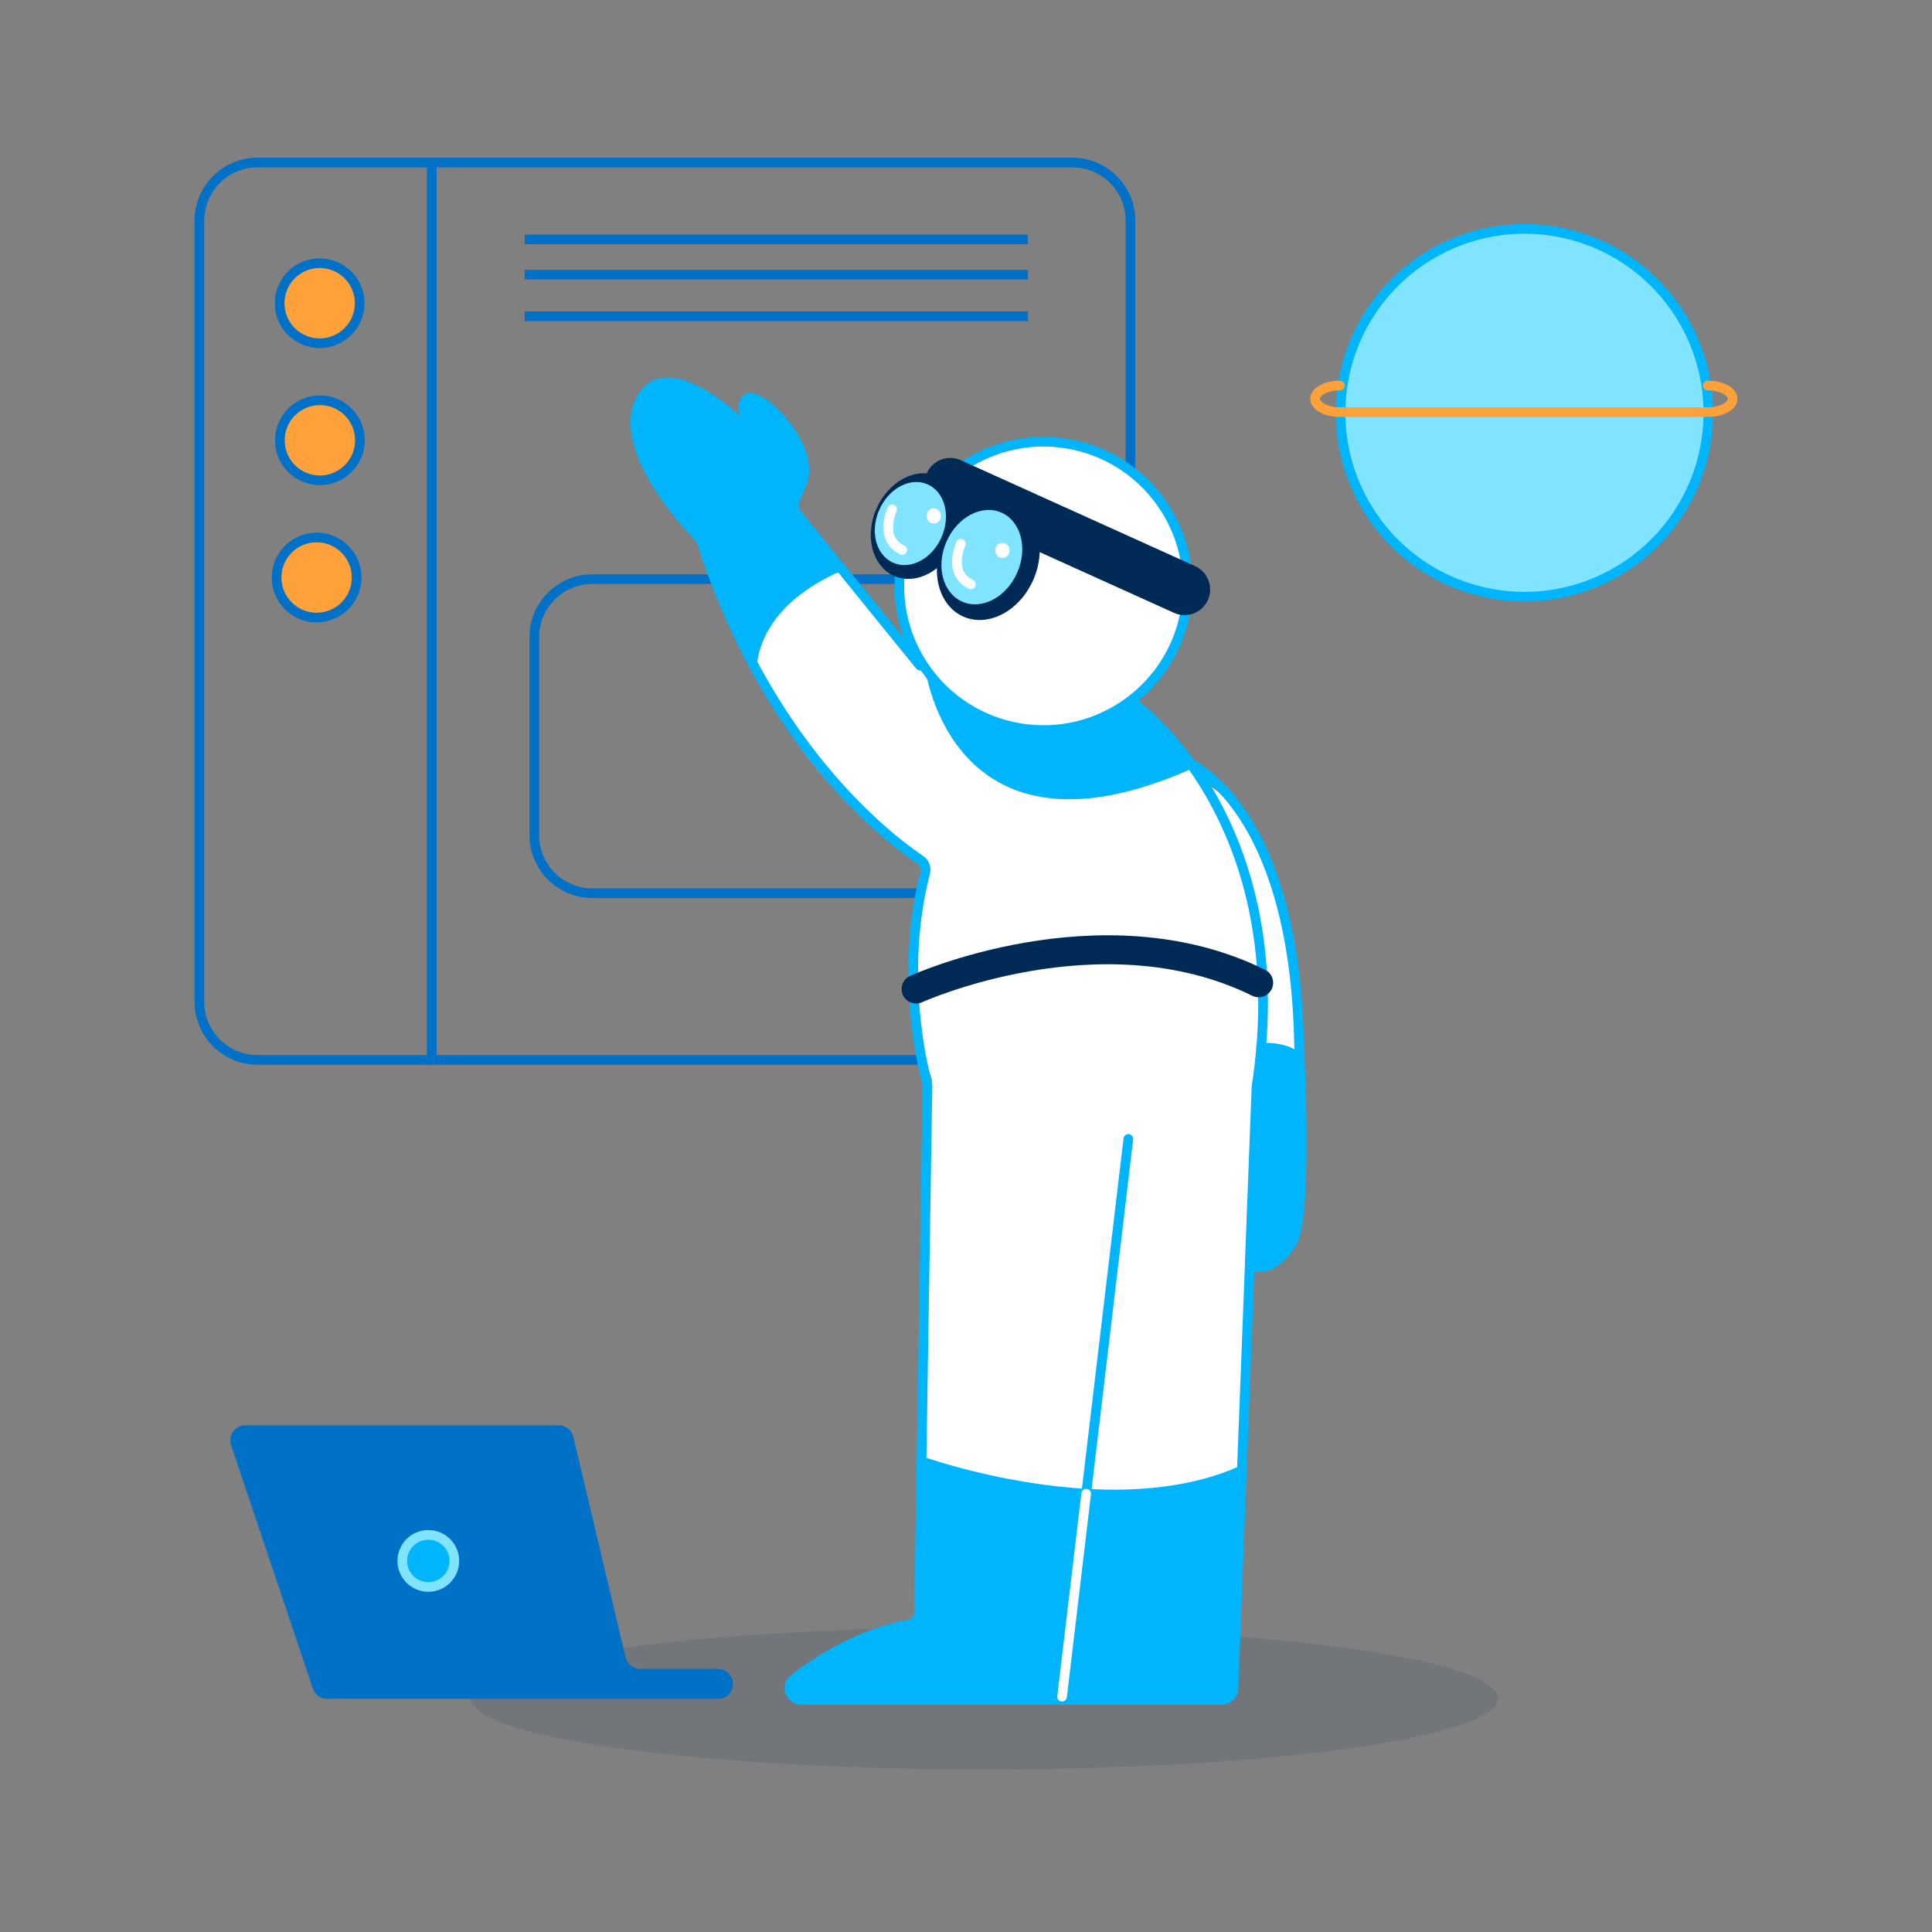 <?xml version="1.0" encoding="utf-8"?>
<!-- Generator: Adobe Illustrator 25.4.1, SVG Export Plug-In . SVG Version: 6.00 Build 0)  -->
<svg version="1.1" id="ELEMENTOS" xmlns="http://www.w3.org/2000/svg" xmlns:xlink="http://www.w3.org/1999/xlink" x="0px" y="0px"
	 viewBox="0 0 400 400" style="enable-background:new 0 0 400 400;" xml:space="preserve">
<rect x="0" y="0" width="400" height="400" fill="#808080" stroke="none"/>
<style type="text/css">
	.st0{opacity:0.11;fill:#002A56;}
	.st1{fill:#80E4FF;stroke:#00B5FB;stroke-width:2;stroke-linecap:round;stroke-linejoin:round;stroke-miterlimit:10;}
	.st2{fill:none;stroke:#FFA13A;stroke-width:2;stroke-linecap:round;stroke-linejoin:round;stroke-miterlimit:10;}
	.st3{fill:#0071C6;}
	.st4{fill:#00B5FB;stroke:#80E4FF;stroke-width:2;stroke-miterlimit:10;}
	.st5{fill:none;stroke:#0071C6;stroke-width:2;stroke-miterlimit:10;}
	.st6{fill:#FFA13A;stroke:#0071C6;stroke-width:2;stroke-miterlimit:10;}
	.st7{fill:#FFFFFF;}
	.st8{fill:none;stroke:#00B5FB;stroke-width:2;stroke-linecap:round;stroke-linejoin:round;stroke-miterlimit:10;}
	.st9{fill:none;stroke:#002A56;stroke-width:6;stroke-linecap:round;stroke-linejoin:round;stroke-miterlimit:10;}
	.st10{fill:#00B5FB;stroke:#00B5FB;stroke-width:2;stroke-linecap:round;stroke-linejoin:round;stroke-miterlimit:10;}
	.st11{fill:none;stroke:#FFFFFF;stroke-width:2;stroke-linecap:round;stroke-linejoin:round;stroke-miterlimit:10;}
	.st12{fill:#00B5FB;}
	.st13{fill:#FFFFFF;stroke:#00B5FB;stroke-width:2;stroke-miterlimit:10;}
	.st14{fill:#002A56;}
	.st15{fill:#80E4FF;}
	.st16{fill:#FFFFFF;stroke:#FFFFFF;stroke-width:0.25;stroke-miterlimit:10;}
</style>
<g>
	<ellipse class="st0" cx="203.79" cy="351.64" rx="106.33" ry="14.72"/>
	<g>
		
			<ellipse transform="matrix(0.234 -0.972 0.972 0.234 158.86 372.177)" class="st1" cx="315.51" cy="85.32" rx="38.08" ry="38.08"/>
		<path class="st2" d="M353.56,79.82c2.84,0,5.16,1.24,5.16,2.75v0c0,1.51-2.32,2.75-5.16,2.75h-76.13c-2.84,0-5.16-1.24-5.16-2.75
			v0c0-1.51,2.32-2.75,5.16-2.75"/>
	</g>
	<g>
		<path class="st3" d="M148.67,351.72H67.72c-1.33,0-2.51-0.85-2.94-2.11l-16.94-50.43c-0.67-2.01,0.82-4.08,2.94-4.08h64.91
			c1.44,0,2.68,0.99,3.01,2.38l10.82,45.67c0.33,1.4,1.58,2.38,3.01,2.38h16.13c1.71,0,3.1,1.39,3.1,3.1l0,0
			C151.76,350.33,150.38,351.72,148.67,351.72z"/>
		<path class="st4" d="M94.07,323.17c0,2.97-2.41,5.39-5.39,5.39s-5.39-2.41-5.39-5.39c0-2.97,2.41-5.39,5.39-5.39
			S94.07,320.19,94.07,323.17z"/>
	</g>
	<g>
		<path class="st5" d="M222.04,219.44H53.28c-6.6,0-12-5.4-12-12V45.65c0-6.6,5.4-12,12-12h168.77c6.6,0,12,5.4,12,12v161.79
			C234.04,214.04,228.64,219.44,222.04,219.44z"/>
		<line class="st5" x1="89.39" y1="33.63" x2="89.39" y2="218.78"/>
		<path class="st5" d="M196.83,184.93h-74.21c-6.6,0-12-5.4-12-12V131.9c0-6.6,5.4-12,12-12h74.21c6.6,0,12,5.4,12,12v41.03
			C208.83,179.53,203.43,184.93,196.83,184.93z"/>
		
			<ellipse transform="matrix(0.23 -0.973 0.973 0.23 -10.084 112.74)" class="st6" cx="66.18" cy="62.74" rx="8.29" ry="8.29"/>
		<circle class="st6" cx="66.23" cy="91.16" r="8.29"/>
		<circle class="st6" cx="65.55" cy="119.57" r="8.29"/>
		<line class="st5" x1="108.63" y1="49.56" x2="212.82" y2="49.56"/>
		<line class="st5" x1="108.63" y1="56.86" x2="212.82" y2="56.86"/>
		<line class="st5" x1="108.63" y1="65.49" x2="212.82" y2="65.49"/>
	</g>
	<g>
		<path class="st7" d="M234.71,145.78l13.94,15.93c0,0,21.9,8.63,19.91,57.07l-7.96-1.33l-3.32,88.92c0,0-52.42,11.94-66.36-5.31
			l1.99-77.64c0,0-7.96-22.56-1.33-44.46c0,0-23.51-13.33-35.17-40.48c0,0,1.33-21.24,19.24-19.91c0,0,9.29,13.94,15.93,19.91
			C191.58,138.48,208.17,161.71,234.71,145.78z"/>
		<line class="st8" x1="190.48" y1="137.82" x2="173.82" y2="117.28"/>
		<path class="st8" d="M155.63,90.18C155.63,90.17,155.62,90.17,155.63,90.18C155.62,90.17,155.63,90.17,155.63,90.18"/>
		<line class="st8" x1="258.76" y1="261.38" x2="257.11" y2="304.43"/>
		<path class="st8" d="M261.11,216.95c2.29-27.14-5.76-45.89-13.52-57.3c-6.43-9.45-12.65-13.87-12.65-13.87"/>
		<path class="st8" d="M190.79,302.53l1.23-77.65c0.01-0.23-0.02-0.45-0.08-0.67c-0.33-1.21-1.52-5.84-2.26-12.43
			c-0.92-8.23-1.14-19.54,1.87-31.09c0.27-1.01-0.11-2.07-0.98-2.65c-4.92-3.29-21.34-15.57-34.78-40.78"/>
		<path class="st9" d="M260.59,203.47c-32.6-16.09-70.92,1.3-70.92,1.3"/>
		<line class="st8" x1="233.61" y1="235.81" x2="219.89" y2="351.27"/>
		<path class="st10" d="M267.52,257.22c-3.07,5.3-7.34,6.12-8.77,4.16l1.39-36.28c0.01-0.09,0.01-0.17,0.03-0.25
			c0.41-2.71,0.72-5.34,0.93-7.9c2.04-0.14,5.41,0.04,7.99,2.21C269.46,227.7,270.28,252.45,267.52,257.22z"/>
		<path class="st8" d="M269.1,219.16c-0.08-1.85-0.14-2.94-0.14-2.94c-0.79-41.54-16.3-54.34-21.37-57.44
			c-1-0.6-1.59-0.83-1.59-0.83"/>
		<path class="st10" d="M164.84,106.21c-0.56-0.69-0.7-1.64-0.36-2.47l1.66-3.97c2.65-7.52-8.85-19.02-11.5-17.25
			c-1.61,1.07-0.14,5.23,0.98,7.65c-3.7-4.76-18.3-17.22-23.1-7.21c-4.85,10.1,9.65,25.71,12.22,28.37
			c0.26,0.26,0.45,0.59,0.56,0.94c3.02,9.46,6.63,17.76,10.48,24.99c0.24-2.89,2.25-13.19,18.03-19.98L164.84,106.21z M155.63,90.18
			c0.38,0.49,0.65,0.9,0.77,1.19C156.93,92.59,156.35,91.76,155.63,90.18z"/>
		<path class="st10" d="M257.1,304.43l-1.73,45.17c-0.05,1.31-1.12,2.34-2.43,2.34h-87.05c-2.32,0-3.34-2.95-1.49-4.35
			c5.18-3.97,13.85-9.47,23.9-11.28c1.14-0.2,1.96-1.19,1.98-2.34l0.48-30.45l0.02-0.99c1.27,0.45,16.46,5.7,34.1,6.72
			C235.57,309.86,247.18,308.93,257.1,304.43z"/>
		<line class="st11" x1="224.88" y1="309.25" x2="219.89" y2="351.27"/>
		<path class="st8" d="M190.79,302.53c-0.06-0.02-0.09-0.03-0.09-0.03"/>
		<path class="st12" d="M191.58,138.48c0,0,5.48,43.22,56,20.3l-12.87-13L191.58,138.48z"/>
	</g>
	<g>
		
			<ellipse transform="matrix(0.164 -0.986 0.986 0.164 61.069 314.526)" class="st13" cx="216.13" cy="121.23" rx="29.86" ry="29.86"/>
		<path class="st14" d="M243.06,126.88l-48.51-21.93c-2.66-1.2-3.85-4.36-2.65-7.02l0,0c1.2-2.66,4.36-3.85,7.02-2.65l48.51,21.93
			c2.66,1.2,3.85,4.36,2.65,7.02l0,0C248.88,126.89,245.72,128.09,243.06,126.88z"/>
		<g>
			<path class="st14" d="M197.86,112.52c-2.51,5.7-8.21,8.71-12.74,6.72c-4.53-1.99-6.17-8.22-3.66-13.93
				c2.51-5.7,8.21-8.71,12.74-6.72C198.73,100.58,200.37,106.82,197.86,112.52z"/>
			<path class="st15" d="M194.93,111.23c-1.97,4.48-6.45,6.85-10.01,5.28c-3.56-1.56-4.85-6.47-2.88-10.95s6.45-6.85,10.01-5.28
				C195.61,101.85,196.9,106.75,194.93,111.23z"/>
			<path class="st11" d="M184.71,105.45c0,0-2.83,6.06,2.08,8.41"/>
			<ellipse class="st16" cx="193.32" cy="106.83" rx="1.35" ry="1.45"/>
		</g>
		<g>
			<path class="st14" d="M213.93,120.04c-2.84,6.48-9.32,9.89-14.46,7.63c-5.14-2.26-7.01-9.34-4.16-15.82
				c2.84-6.48,9.32-9.89,14.46-7.63C214.91,106.48,216.78,113.56,213.93,120.04z"/>
			<path class="st15" d="M210.6,118.57c-2.24,5.09-7.33,7.78-11.37,6c-4.04-1.78-5.51-7.34-3.27-12.44c2.24-5.09,7.33-7.78,11.37-6
				C211.38,107.92,212.84,113.48,210.6,118.57z"/>
			<path class="st11" d="M198.93,112.58c0,0-2.83,6.06,2.08,8.41"/>
			<path class="st16" d="M208.88,113.95c0-0.8-0.6-1.45-1.35-1.45s-1.35,0.65-1.35,1.45c0,0.8,0.6,1.45,1.35,1.45
				S208.88,114.76,208.88,113.95z"/>
		</g>
	</g>
</g>
</svg>

